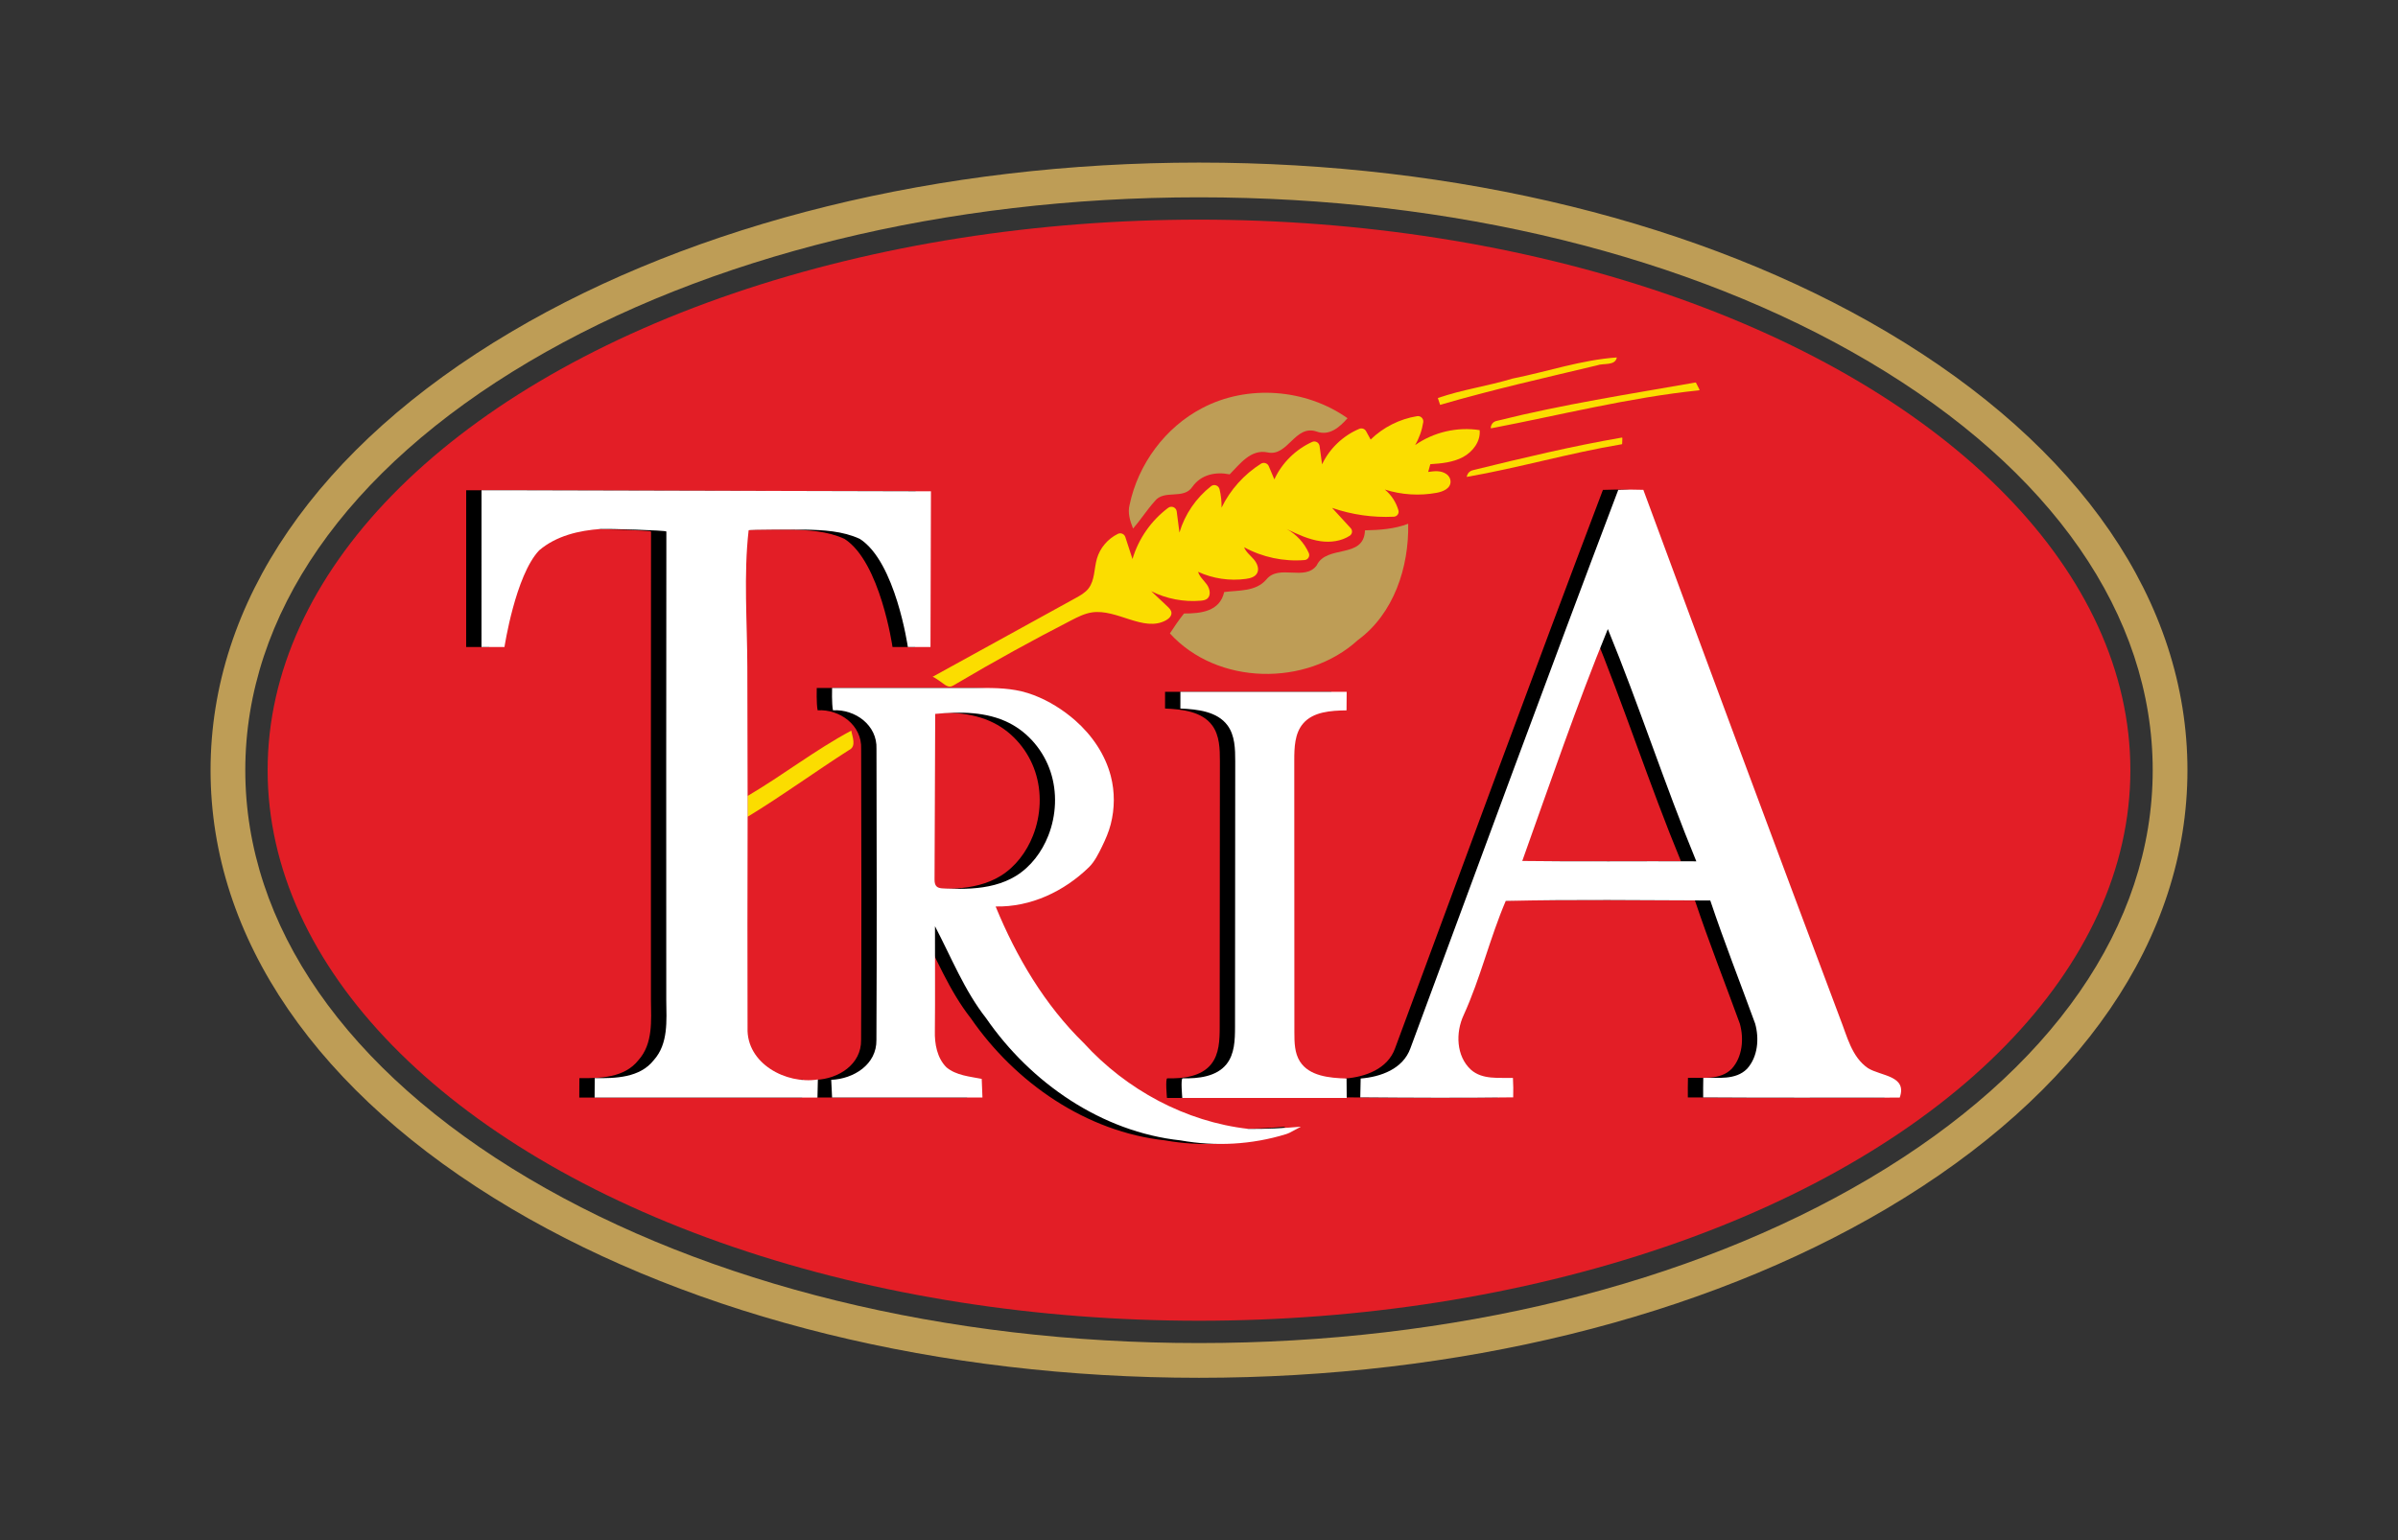 <svg version="1.1" id="Calque_1" xmlns="http://www.w3.org/2000/svg" x="0px" y="0px" viewBox="0 0 595.28 382.5" style="enable-background:new 0 0 595.28 382.5" xml:space="preserve"><rect x="0" y="0" width="595.28" height="382.5" fill="#333333" stroke="none"/><ellipse style="fill:#E31E26" cx="297.64" cy="191.25" rx="231.204" ry="136.71"/><path style="fill:#FBDD00" d="M371.726,104.473c16.2-4.054,32.725-6.6,49.153-9.491c0.055-0.01,0.11,0.018,0.136,0.068 c0.285,0.563,0.57,1.127,0.861,1.69c0.041,0.08-0.01,0.175-0.099,0.184c-17.407,1.801-34.455,6.153-51.569,9.424 c-0.087,0.017-0.169-0.062-0.156-0.149C370.195,105.222,370.751,104.645,371.726,104.473z"/><path style="fill:#BE9D56" d="M298.416,101.347c11.256-5.948,25.737-4.822,36.096,2.502c-1.985,2.236-4.525,4.51-7.742,3.286 c-5.332-1.734-7.066,6.328-12.108,5.202c-4.16-0.859-6.86,2.875-9.408,5.453c-3.506-0.7-7.104,0.046-9.256,3.095 c-2.206,3.301-7.073,0.525-9.378,3.613c-1.924,2.137-3.461,4.586-5.347,6.754c-0.738-1.879-1.399-3.902-0.852-5.932 C282.536,115.242,289.267,106.115,298.416,101.347z"/><path style="fill:#BE9D56" d="M338.84,131.693c3.628-0.076,7.309-0.319,10.731-1.635c0.213,10.747-3.544,22.338-12.511,28.901 c-12.762,11.644-34.925,11.233-46.645-1.673c1.095-1.704,2.251-3.354,3.499-4.944c4.175,0.015,8.898-0.494,9.978-5.331 c3.605-0.464,7.857-0.068,10.473-3.118c3.141-3.894,9.545,0.51,12.496-3.506C329.325,135.169,338.596,138.895,338.84,131.693z"/><path style="fill:#FBDD00" d="M375.441,94.016c0.003-0.001,0.006-0.002,0.009-0.002c8.638-1.719,17.094-4.646,25.915-5.255 c-0.411,2.152-3.331,1.354-4.928,1.97c-13.014,3.105-26.095,6.059-38.947,9.803c-0.363-1.1-0.198-0.599-0.56-1.699 C362.947,96.749,369.344,95.867,375.441,94.016z"/><path style="fill:#FBDD00" d="M340.224,109.106c0.008,0.014,0.015,0.028,0.023,0.042c3.126-3.059,7.22-5.108,11.536-5.807 c0.874-0.142,1.659,0.614,1.524,1.489c-0.311,2.004-0.998,3.949-2.021,5.7c4.598-3.231,10.47-4.595,16.021-3.72 c0.28,2.771-1.688,5.384-4.145,6.695c-2.457,1.311-5.32,1.582-8.1,1.76l-0.525,1.926c1.521-0.215,3.126-0.422,4.495,0.51 c0.589,0.401,1.008,1.047,1.051,1.758c0.109,1.808-1.82,2.611-3.442,2.911c-4.267,0.789-8.728,0.51-12.863-0.805 c1.605,1.328,2.787,3.153,3.367,5.153c0.225,0.777-0.337,1.548-1.145,1.588c-5.186,0.253-10.419-0.492-15.326-2.191l4.628,5.043 c0.52,0.567,0.396,1.461-0.249,1.881c-2.065,1.344-4.745,1.702-7.219,1.353c-2.961-0.418-5.713-1.72-8.413-3.005 c2.411,1.302,4.359,3.433,5.472,5.934c0.349,0.783-0.181,1.677-1.035,1.747c-5.174,0.425-10.471-0.689-15.024-3.186 c0.462,1.195,1.542,2.017,2.381,2.986c0.839,0.969,1.463,2.392,0.824,3.504c-0.528,0.92-1.692,1.229-2.743,1.374 c-4.019,0.556-8.194-0.06-11.881-1.754c0.36,1.246,1.445,2.121,2.193,3.181c0.748,1.059,1.071,2.722,0.044,3.515 c-0.446,0.345-1.037,0.426-1.599,0.474c-4.202,0.362-8.501-0.464-12.27-2.356c1.34,1.262,2.681,2.525,4.021,3.787 c0.457,0.431,0.944,0.921,0.996,1.547c0.068,0.82-0.641,1.496-1.363,1.892c-5.533,3.036-12.147-2.902-18.388-1.959 c-1.788,0.27-3.436,1.1-5.045,1.926c-9.675,4.968-19.203,10.224-28.565,15.759c-1.182,0.699-1.601,1.084-2.82,0.324 c-0.375-0.234-2.856-2.149-3.154-2c11.845-6.523,23.689-13.045,35.534-19.568c1.165-0.642,2.363-1.311,3.186-2.356 c1.612-2.047,1.391-4.94,2.112-7.443c0.765-2.658,2.723-4.934,5.202-6.147c0.726-0.355,1.6,0.017,1.85,0.785l1.783,5.47 c1.477-5.042,4.645-9.566,8.847-12.715c0.819-0.614,1.996-0.128,2.127,0.887l0.679,5.247c1.337-4.532,4.138-8.615,7.861-11.521 c0.764-0.597,1.876-0.161,2.1,0.782c0.353,1.49,0.52,3.023,0.492,4.554c2.164-4.447,5.595-8.264,9.775-10.905 c0.697-0.44,1.624-0.153,1.944,0.606l1.384,3.281c1.883-4.089,5.293-7.444,9.388-9.304c0.802-0.364,1.728,0.171,1.846,1.044 l0.612,4.533c1.856-3.94,5.224-7.139,9.237-8.823c0.631-0.265,1.362-0.012,1.69,0.588L340.224,109.106z"/><path style="fill:#FBDD00" d="M365.695,116.74c12.224-3.007,24.478-5.931,36.89-8.08c0.081-0.014,0.154,0.047,0.151,0.128 c-0.015,0.404-0.037,1.026-0.052,1.412c-0.002,0.06-0.046,0.105-0.106,0.115c-12.947,2.17-25.578,5.86-38.481,8.113 C364.28,117.508,364.813,116.946,365.695,116.74z"/><path style="fill:#FBDD00" d="M185.588,197.648c8.746-5.141,16.77-11.424,25.737-16.223c0.251,1.559,1.361,3.909-0.57,4.83 c-8.465,5.4-16.58,11.355-25.167,16.565C185.588,201.093,185.588,199.367,185.588,197.648z"/><g><path style="fill:#BE9D56" d="M297.64,342.129c-64.256,0-124.877-14.921-170.697-42.014 c-48.155-28.474-74.675-67.136-74.675-108.865s26.52-80.391,74.675-108.865c45.82-27.093,106.441-42.014,170.697-42.014 s124.877,14.921,170.697,42.014c48.155,28.474,74.675,67.136,74.675,108.865s-26.52,80.391-74.675,108.865 C422.518,327.208,361.896,342.129,297.64,342.129z M297.64,48.995c-62.735,0-121.797,14.494-166.308,40.813 c-45.424,26.86-70.441,62.886-70.441,101.442s25.016,74.583,70.441,101.442c44.511,26.319,103.573,40.813,166.308,40.813 s121.797-14.495,166.308-40.813c45.425-26.86,70.441-62.886,70.441-101.442s-25.016-74.582-70.441-101.442 C419.438,63.489,360.375,48.995,297.64,48.995z"/></g><g><path d="M459.895,265.234c-4.054-2.776-5.179-7.948-6.891-12.26c-16.436-43.724-32.696-87.563-48.866-131.34 c-2.076-0.084-4.153-0.068-6.229,0.015c-17.455,46.074-34.484,92.415-51.596,138.664c-1.833,5.119-7.355,7.104-12.344,7.499 c-0.053,1.559-0.084,3.111-0.099,4.677c12.648,0.099,25.311,0.167,37.959,0c0.046-1.612,0.03-3.217-0.061-4.822 c-3.506-0.099-7.568,0.494-10.42-2.031c-3.689-3.369-3.833-9.233-1.833-13.53c4.198-9.195,6.495-19.105,10.465-28.392 c16.915-0.38,33.852-0.16,50.775-0.106c3.445,10.283,7.431,20.391,11.142,30.582c1.042,3.727,0.677,8.26-2.023,11.226 c-2.86,2.86-7.195,2.13-10.853,2.236c-0.038,1.612-0.046,3.232-0.03,4.852c16.261,0.114,32.521,0.046,48.79,0.046 C469.729,267.067,463.097,267.235,459.895,265.234z M374.081,213.79c6.883-19.265,13.492-38.659,21.242-57.589 c7.803,19.037,14.116,38.659,21.965,57.68C402.884,213.805,388.479,213.988,374.081,213.79z"/><path d="M181.767,255.233c-0.03-17.234-0.053-34.476,0.015-51.718c0-1.726,0-3.453,0-5.172c0-10.917-0.043-21.833-0.07-32.749 c-0.027-11.12-0.944-22.86,0.32-33.901c0.029-0.251,12.74-0.203,13.92-0.179c4.612,0.092,9.45,0.339,13.689,2.304 c8.883,5.674,11.918,26.848,11.918,26.848h5.62l0.114-38.667l-105.748-0.266h-5.818l-0.008,38.933h5.704 c0,0,2.7-17.774,8.61-24.003c4.248-3.622,9.903-4.951,15.351-5.314c1.283-0.085,16.227,0.324,16.227,0.637 c-0.061,38.788-0.03,77.577-0.023,116.365c0.053,5.058,0.555,10.83-3.103,14.899c-3.461,4.404-9.537,4.54-14.656,4.464 c-0.015,1.59-0.03,4.822-0.03,4.822h55.323c0,0,0.076-2.997,0.099-4.487C191.32,269.326,181.463,264.071,181.767,255.233z"/><path d="M319.139,279.776c-4.328,0.388-8.678,0.578-13.021,0.548c-15.591-1.749-30.316-9.72-40.865-21.296 c-9.72-9.484-16.778-21.425-21.904-33.936c8.739,0.183,17.006-3.75,23.182-9.766c1.387-1.351,2.42-3.446,3.254-5.163 c0.865-1.782,1.644-3.565,2.139-5.492c1-3.894,1.029-8.043,0.022-11.939c-1.389-5.377-4.666-10.165-8.836-13.833 c-3.004-2.641-6.526-4.849-10.302-6.29c-3.998-1.526-7.834-1.772-12.048-1.772c-3.34,0-6.681,0-10.021,0c-2.927,0-5.853,0-8.78,0 h-19.208c0,0-0.114,3.981,0.221,5.54c5.506-0.297,11.02,3.689,10.8,9.553c0.068,24.094,0.099,48.204-0.015,72.306 c0.099,6.122-5.681,9.682-11.218,9.902c0.068,1.316,0.213,4.396,0.213,4.396h23.76h13.568c0,0-0.137-3.438-0.183-4.632 c-2.997-0.593-6.313-0.837-8.754-2.86c-2.343-2.35-2.959-5.849-2.875-9.043c0.091-8.67,0.008-17.333,0.03-26.003 c4.046,7.712,7.279,15.949,12.701,22.855c11.074,16.033,28.643,28.209,48.272,30.331c8.667,1.548,17.701,1.059,26.12-1.538 c0.35-0.108,0.698-0.245,1.025-0.411L319.139,279.776z M228.715,220.132c-0.341-0.313-0.533-0.832-0.529-1.702 c0.055-13.719,0.11-27.439,0.165-41.158c6.21-0.587,12.754-0.573,18.324,2.234c4.843,2.44,8.57,6.923,10.287,12.067 c1.716,5.144,1.45,10.886-0.537,15.932c-1.589,4.035-4.315,7.693-8.001,9.977c-3.323,2.059-7.215,2.886-11.074,3.137 c-1.975,0.128-3.956,0.108-5.932,0.03C230.248,220.603,229.278,220.649,228.715,220.132z"/><path d="M330.458,176.396c0.012-1.535,0.035-4.606,0.035-4.606h-41.274c0,0-0.005,2.779-0.007,4.148 c4.292,0.181,9.163,0.73,11.708,4.19c1.84,2.501,1.911,5.843,1.909,8.948c-0.017,21.971-0.033,43.942-0.05,65.913 c-0.002,3.239-0.098,6.756-2.129,9.279c-2.476,3.076-6.924,3.584-10.872,3.498c-0.539-0.012-0.091,4.864-0.091,4.864h3.159h10.124 h20.247h7.289c0,0-0.028-3.258-0.041-4.823c-4.288-0.115-9.281-0.608-11.58-4.23c-1.328-2.092-1.371-4.721-1.372-7.199 c-0.009-22.515-0.018-45.031-0.027-67.546c-0.001-3.204,0.101-6.704,2.174-9.147C322.175,176.721,326.571,176.445,330.458,176.396 z"/></g><g><path style="fill:#FFFFFF" d="M463.7,265.234c-4.054-2.776-5.179-7.948-6.891-12.26c-16.436-43.724-32.696-87.563-48.866-131.34 c-2.076-0.084-4.153-0.068-6.229,0.015c-17.455,46.074-34.484,92.415-51.596,138.664c-1.833,5.119-7.355,7.104-12.344,7.499 c-0.053,1.559-0.084,3.111-0.099,4.677c12.648,0.099,25.311,0.167,37.959,0c0.046-1.612,0.03-3.217-0.061-4.822 c-3.506-0.099-7.568,0.494-10.42-2.031c-3.689-3.369-3.833-9.233-1.833-13.53c4.198-9.195,6.495-19.105,10.465-28.392 c16.915-0.38,33.852-0.16,50.775-0.106c3.445,10.283,7.431,20.391,11.142,30.582c1.042,3.727,0.677,8.26-2.023,11.226 c-2.86,2.86-7.195,2.13-10.853,2.236c-0.038,1.612-0.046,3.232-0.03,4.852c16.261,0.114,32.521,0.046,48.79,0.046 C473.534,267.067,466.902,267.235,463.7,265.234z M377.887,213.79c6.883-19.265,13.492-38.659,21.242-57.589 c7.803,19.037,14.116,38.659,21.965,57.68C406.689,213.805,392.284,213.988,377.887,213.79z"/><path style="fill:#FFFFFF" d="M185.573,255.233c-0.03-17.234-0.053-34.476,0.015-51.718c0-1.726,0-3.453,0-5.172 c0-10.917-0.043-21.833-0.07-32.749c-0.027-11.12-0.944-22.86,0.32-33.901c0.029-0.251,12.74-0.203,13.92-0.179 c4.612,0.092,9.45,0.339,13.689,2.304c8.883,5.674,11.918,26.848,11.918,26.848h5.62l0.114-38.667l-105.748-0.266h-5.817 l-0.008,38.933h5.704c0,0,2.7-17.774,8.61-24.003c4.248-3.622,9.903-4.951,15.351-5.314c1.283-0.085,16.227,0.324,16.227,0.637 c-0.061,38.788-0.03,77.577-0.023,116.365c0.053,5.058,0.555,10.83-3.103,14.899c-3.461,4.404-9.537,4.54-14.656,4.464 c-0.015,1.59-0.03,4.822-0.03,4.822h55.323c0,0,0.076-2.997,0.099-4.487C195.125,269.326,185.268,264.071,185.573,255.233z"/><path style="fill:#FFFFFF" d="M322.944,279.776c-4.328,0.388-8.678,0.578-13.021,0.548c-15.591-1.749-30.316-9.72-40.865-21.296 c-9.72-9.484-16.778-21.425-21.904-33.936c8.739,0.183,17.006-3.75,23.182-9.766c1.387-1.351,2.42-3.446,3.254-5.163 c0.865-1.782,1.644-3.565,2.139-5.492c1-3.894,1.029-8.043,0.022-11.939c-1.389-5.377-4.666-10.165-8.836-13.833 c-3.004-2.641-6.526-4.849-10.302-6.29c-3.998-1.526-7.834-1.772-12.048-1.772c-3.34,0-6.681,0-10.021,0c-2.927,0-5.853,0-8.78,0 h-19.208c0,0-0.114,3.981,0.221,5.54c5.506-0.297,11.02,3.689,10.8,9.553c0.068,24.094,0.099,48.204-0.015,72.306 c0.099,6.122-5.681,9.682-11.218,9.902c0.068,1.316,0.213,4.396,0.213,4.396h23.76h13.568c0,0-0.137-3.438-0.183-4.632 c-2.997-0.593-6.313-0.837-8.754-2.86c-2.343-2.35-2.959-5.849-2.875-9.043c0.091-8.67,0.008-17.333,0.03-26.003 c4.046,7.712,7.279,15.949,12.701,22.855c11.074,16.033,28.643,28.209,48.272,30.331c8.667,1.548,17.701,1.059,26.12-1.538 c0.35-0.108,0.698-0.245,1.025-0.411L322.944,279.776z M232.52,220.132c-0.341-0.313-0.533-0.832-0.529-1.702 c0.055-13.719,0.11-27.439,0.165-41.158c6.21-0.587,12.754-0.573,18.324,2.234c4.843,2.44,8.57,6.923,10.287,12.067 c1.716,5.144,1.45,10.886-0.537,15.932c-1.589,4.035-4.315,7.693-8.001,9.977c-3.323,2.059-7.215,2.886-11.074,3.137 c-1.975,0.128-3.956,0.108-5.932,0.03C234.053,220.603,233.083,220.649,232.52,220.132z"/><path style="fill:#FFFFFF" d="M334.263,176.396c0.012-1.535,0.035-4.606,0.035-4.606h-41.274c0,0-0.005,2.779-0.007,4.148 c4.292,0.181,9.163,0.73,11.708,4.19c1.84,2.501,1.911,5.843,1.909,8.948c-0.017,21.971-0.033,43.942-0.05,65.913 c-0.002,3.239-0.098,6.756-2.129,9.279c-2.476,3.076-6.924,3.584-10.872,3.498c-0.539-0.012-0.091,4.864-0.091,4.864h3.159h10.124 h20.247h7.289c0,0-0.028-3.258-0.041-4.823c-4.288-0.115-9.281-0.608-11.58-4.23c-1.328-2.092-1.371-4.721-1.372-7.199 c-0.009-22.515-0.018-45.031-0.027-67.546c-0.001-3.204,0.1-6.704,2.174-9.147C325.98,176.721,330.376,176.445,334.263,176.396z"/></g></svg>
